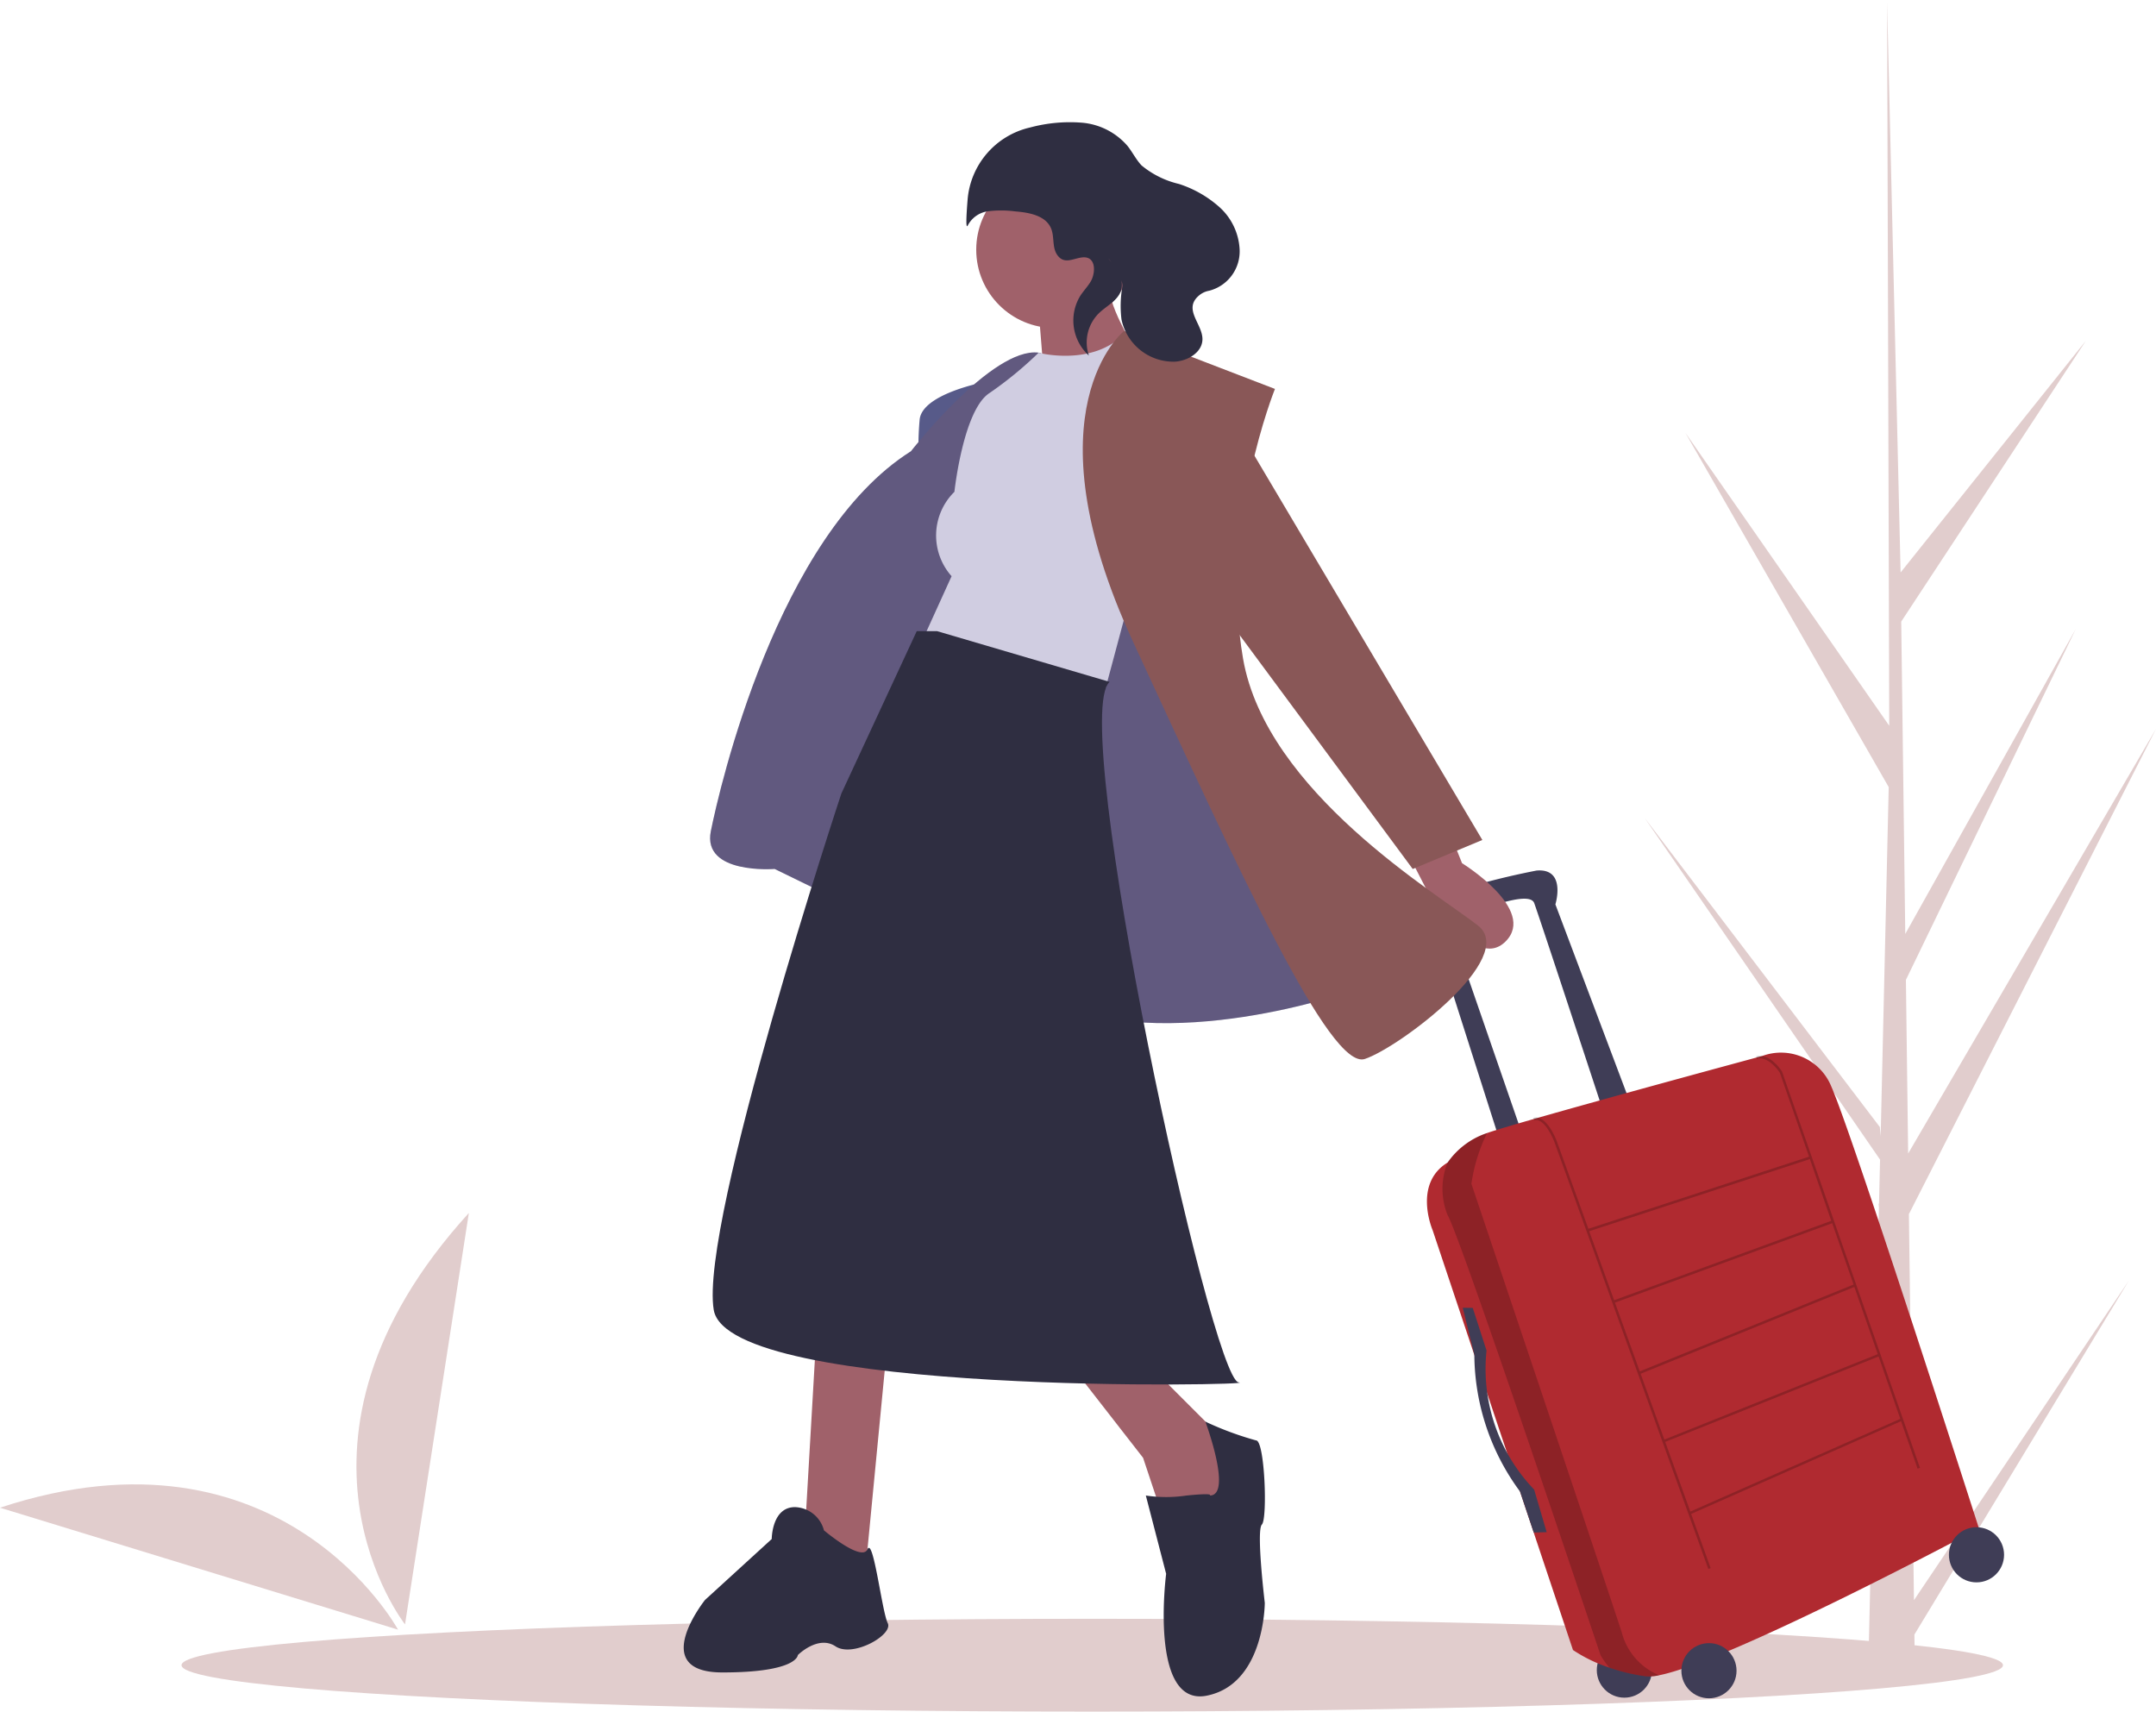 <svg xmlns="http://www.w3.org/2000/svg" width="100.778" height="80" viewBox="0 0 100.778 80">
  <g id="icon-tourist" transform="translate(0 -0.001)">
    <path id="Path_50" data-name="Path 50" d="M807.995,229.746l10.042-14.933-10.021,16.539.021,1.68q-1.1.008-2.178-.037l.5-21.6-.014-.167.018-.032.048-2.041-11-15.966L806.4,207.63l.039.431.376-16.319-9.5-16.553,9.525,13.686-.1-33.809v-.113l0,.111.631,26.646,8.656-10.824L807.4,184.006l.189,14.6,7.966-14.246-7.936,16.392.105,8.117,11.584-19.845L807.759,211.7Z" transform="translate(-718.531 -154.953)" fill="#e1cdcd"/>
    <ellipse id="Ellipse_4" data-name="Ellipse 4" cx="42.57" cy="2.169" rx="42.57" ry="2.169" transform="translate(8.485 75.662)" fill="#e1cdcd"/>
    <circle id="Ellipse_5" data-name="Ellipse 5" cx="1.289" cy="1.289" r="1.289" transform="translate(74.639 76.771)" fill="#3f3d56"/>
    <path id="Path_51" data-name="Path 51" d="M726.644,465.653l-3.4-9.02s.527-1.7-.879-1.581a35.691,35.691,0,0,0-5.154,1.406s-1.289.117.469,1.933l3.046,9.547,1-.469-3.28-9.489a.654.654,0,0,1,.469-.82c.644-.176,3.1-1.23,3.339-.586s3.28,9.9,3.28,9.9Z" transform="translate(-650.54 -414.362)" fill="#3f3d56"/>
    <path id="Path_52" data-name="Path 52" d="M720.579,526.231l6.56,19.621a7.051,7.051,0,0,0,1.712.828,8.973,8.973,0,0,0,1.685.4,2.037,2.037,0,0,0,.637-.05c3.373-.674,14.943-6.861,14.943-6.861s-5.916-18.45-6.911-20.676a2.537,2.537,0,0,0-3.221-1.406s-11.243,3.036-12.857,3.6l-.088.032a3.653,3.653,0,0,0-1.757,1.347h0C719.642,524.064,720.579,526.231,720.579,526.231Z" transform="translate(-653.613 -468.73)" fill="#b02a30"/>
    <path id="Path_53" data-name="Path 53" d="M757.013,521.875l.032.113c.508-.142.94.99.945,1l7.2,19.972.11-.04-.913-2.533,9.812-4.334.773,2.22.111-.039-6.445-18.515,0-.006c-.023-.036-.566-.885-1.211-.714l.03.113c.539-.143,1.032.588,1.078.658l1.364,3.919-10.315,3.372-1.484-4.115C758.08,522.9,757.624,521.7,757.013,521.875Zm12.924,1.928,1,2.887L760.787,530.4l-1.164-3.226Zm-7.951,9.922-1.159-3.214L770.98,526.8l1,2.866Zm10.03-3.947,1.094,3.142-9.975,3.992-1.109-3.076Zm-7.666,10.5-1.175-3.258,9.974-3.991,1.015,2.915Z" transform="translate(-685.338 -469.627)" opacity="0.2"/>
    <path id="Path_54" data-name="Path 54" d="M725.8,549.423c.586.937,7.146,20.559,7.146,20.559a3.746,3.746,0,0,0,.423.593,8.974,8.974,0,0,0,1.685.4,2.039,2.039,0,0,0,.637-.05,2.953,2.953,0,0,1-1.75-2c-.586-1.816-7.029-20.969-7.029-20.969a8,8,0,0,1,.732-2.375l-.088.032a3.653,3.653,0,0,0-1.757,1.347h0A3.291,3.291,0,0,0,725.8,549.423Z" transform="translate(-658.134 -492.625)" opacity="0.2"/>
    <path id="Path_55" data-name="Path 55" d="M733.117,605.869l.644,1.991a8.148,8.148,0,0,0,2.226,6.5l.586,1.991-.605.016-.639-1.912a10.856,10.856,0,0,1-2.138-6.4l-.542-2.194Z" transform="translate(-664.276 -544.737)" fill="#3f3d56"/>
    <circle id="Ellipse_6" data-name="Ellipse 6" cx="1.289" cy="1.289" r="1.289" transform="translate(78.593 76.8)" fill="#3f3d56"/>
    <circle id="Ellipse_7" data-name="Ellipse 7" cx="1.289" cy="1.289" r="1.289" transform="translate(91.098 71.382)" fill="#3f3d56"/>
    <path id="Path_56" data-name="Path 56" d="M548.158,286.547s-2.983.542-3.118,1.762a14.284,14.284,0,0,0,0,2.576Z" transform="translate(-502.052 -268.706)" fill="#575a89"/>
    <path id="Path_57" data-name="Path 57" d="M503.156,306.3s-8.677,3.118-14.371.407-12.608-6.1-12.608-6.1-3.389.271-2.983-1.762,3.118-13.828,9.354-17.76c0,0,3.8-4.881,5.965-4.609s10.575,20.336,10.575,20.336Z" transform="translate(-439.968 -259.992)" fill="#575a89"/>
    <path id="Path_58" data-name="Path 58" d="M503.156,306.3s-8.677,3.118-14.371.407-12.608-6.1-12.608-6.1-3.389.271-2.983-1.762,3.118-13.828,9.354-17.76c0,0,3.8-4.881,5.965-4.609s10.575,20.336,10.575,20.336Z" transform="translate(-439.968 -259.992)" fill="#895757" opacity="0.2"/>
    <path id="Path_59" data-name="Path 59" d="M715.445,442.547l.542,1.356s3.525,2.169,2.034,3.66-3.736-2.508-3.736-2.508l-.873-1.695Z" transform="translate(-647.647 -403.557)" fill="#a0616a"/>
    <path id="Path_60" data-name="Path 60" d="M277.629,462.271l-.542,9.354,2.847,1.22,1.085-11.252Z" transform="translate(-239.522 -399.013)" fill="#a0616a"/>
    <path id="Path_61" data-name="Path 61" d="M366.087,466.593l3.8,4.881,1.085,3.254,2.711-.136.678-3.254-3.8-3.8Z" transform="translate(-316.456 -403.336)" fill="#a0616a"/>
    <circle id="Ellipse_8" data-name="Ellipse 8" cx="3.66" cy="3.66" r="3.66" transform="translate(45.632 8.012)" fill="#a0616a"/>
    <path id="Path_62" data-name="Path 62" d="M586.411,253.767l.271,3.389,4.338-1.356s-1.627-2.576-1.22-3.254Z" transform="translate(-537.865 -239.316)" fill="#a0616a"/>
    <path id="Path_63" data-name="Path 63" d="M551.834,270.5s2.569.678,4.064-.949l3.122,1.491-4.067,15.184-8.541-2.3,1.356-2.983A2.862,2.862,0,0,1,547.9,277s.407-3.8,1.627-4.609A17.447,17.447,0,0,0,551.834,270.5Z" transform="translate(-503.288 -254.011)" fill="#d0cde1"/>
    <path id="Path_64" data-name="Path 64" d="M603.584,269.047s-4.609,3.66.407,14.506,9.219,20.065,10.846,19.522,7.185-4.745,5.287-6.236-9.9-6.236-10.981-12.473,1.491-12.608,1.491-12.608Z" transform="translate(-551.039 -253.579)" fill="#895757"/>
    <path id="Path_65" data-name="Path 65" d="M414.714,144.593l11.659,19.658-3.254,1.356-10.032-13.557Z" transform="translate(-357.084 -124.99)" fill="#895757"/>
    <path id="Path_66" data-name="Path 66" d="M484.54,372.547h-.949l-3.525,7.592s-6.643,20.065-5.965,24.132,25.895,3.52,24.539,3.389c-1.29-.124-8-31.039-6.033-32.741Z" transform="translate(-440.739 -343.047)" fill="#2f2e41"/>
    <path id="Path_67" data-name="Path 67" d="M470.619,675.632a1.447,1.447,0,0,0-1.356-1.085c-1.085,0-1.085,1.491-1.085,1.491l-3.118,2.847s-2.711,3.389.813,3.389,3.525-.813,3.525-.813.949-.949,1.762-.407,2.711-.542,2.44-1.085-.676-4.051-.948-3.449S470.619,675.632,470.619,675.632Z" transform="translate(-432.105 -604.104)" fill="#2f2e41"/>
    <path id="Path_68" data-name="Path 68" d="M626.394,648.522s.271-.136-1.085,0a6.361,6.361,0,0,1-1.9,0l.949,3.66s-.813,6.236,1.9,5.694,2.711-4.338,2.711-4.338-.407-3.389-.136-3.66.136-3.932-.271-3.932a14.9,14.9,0,0,1-2.37-.878S627.478,648.522,626.394,648.522Z" transform="translate(-569.849 -578.621)" fill="#2f2e41"/>
    <path id="Path_69" data-name="Path 69" d="M565.749,203.2c-.228-.351-.113-.827-.272-1.214-.251-.607-1.03-.749-1.684-.8a5.021,5.021,0,0,0-1.305,0,1.253,1.253,0,0,0-.905.656c-.1.194-.072-.414-.01-1.195a3.773,3.773,0,0,1,2.894-3.376l.027-.006a7.155,7.155,0,0,1,2.429-.224,3.161,3.161,0,0,1,2.127,1.087c.232.293.4.639.654.909a4.268,4.268,0,0,0,1.746.866,5.268,5.268,0,0,1,1.914,1.1,2.855,2.855,0,0,1,.925,1.962,1.9,1.9,0,0,1-1.425,1.93,1,1,0,0,0-.426.184c-.847.657.119,1.345.113,2.084-.006.617-.693,1.019-1.309,1.048a2.484,2.484,0,0,1-2.474-1.966,5.179,5.179,0,0,1,.039-1.538c.069-.585-1.191-1.964-.359-.953a1.449,1.449,0,0,1,.318.67c.139.807-.6,1.079-1.059,1.526a1.919,1.919,0,0,0-.465,1.975,2.213,2.213,0,0,1-.4-2.794c.149-.229.341-.428.483-.662.221-.365.282-1.158-.336-1.136C566.546,203.351,566.088,203.718,565.749,203.2Z" transform="translate(-516.345 -191.305)" fill="#2f2e41"/>
    <path id="Path_70" data-name="Path 70" d="M246.929,673.483s-5.443-10.046-18.605-5.7Z" transform="translate(-228.324 -597.313)" fill="#e1cdcd"/>
    <path id="Path_71" data-name="Path 71" d="M353.5,592.369s-6.731-8.556,2.984-19.229Z" transform="translate(-334.568 -516.445)" fill="#e1cdcd"/>
  </g>
</svg>
